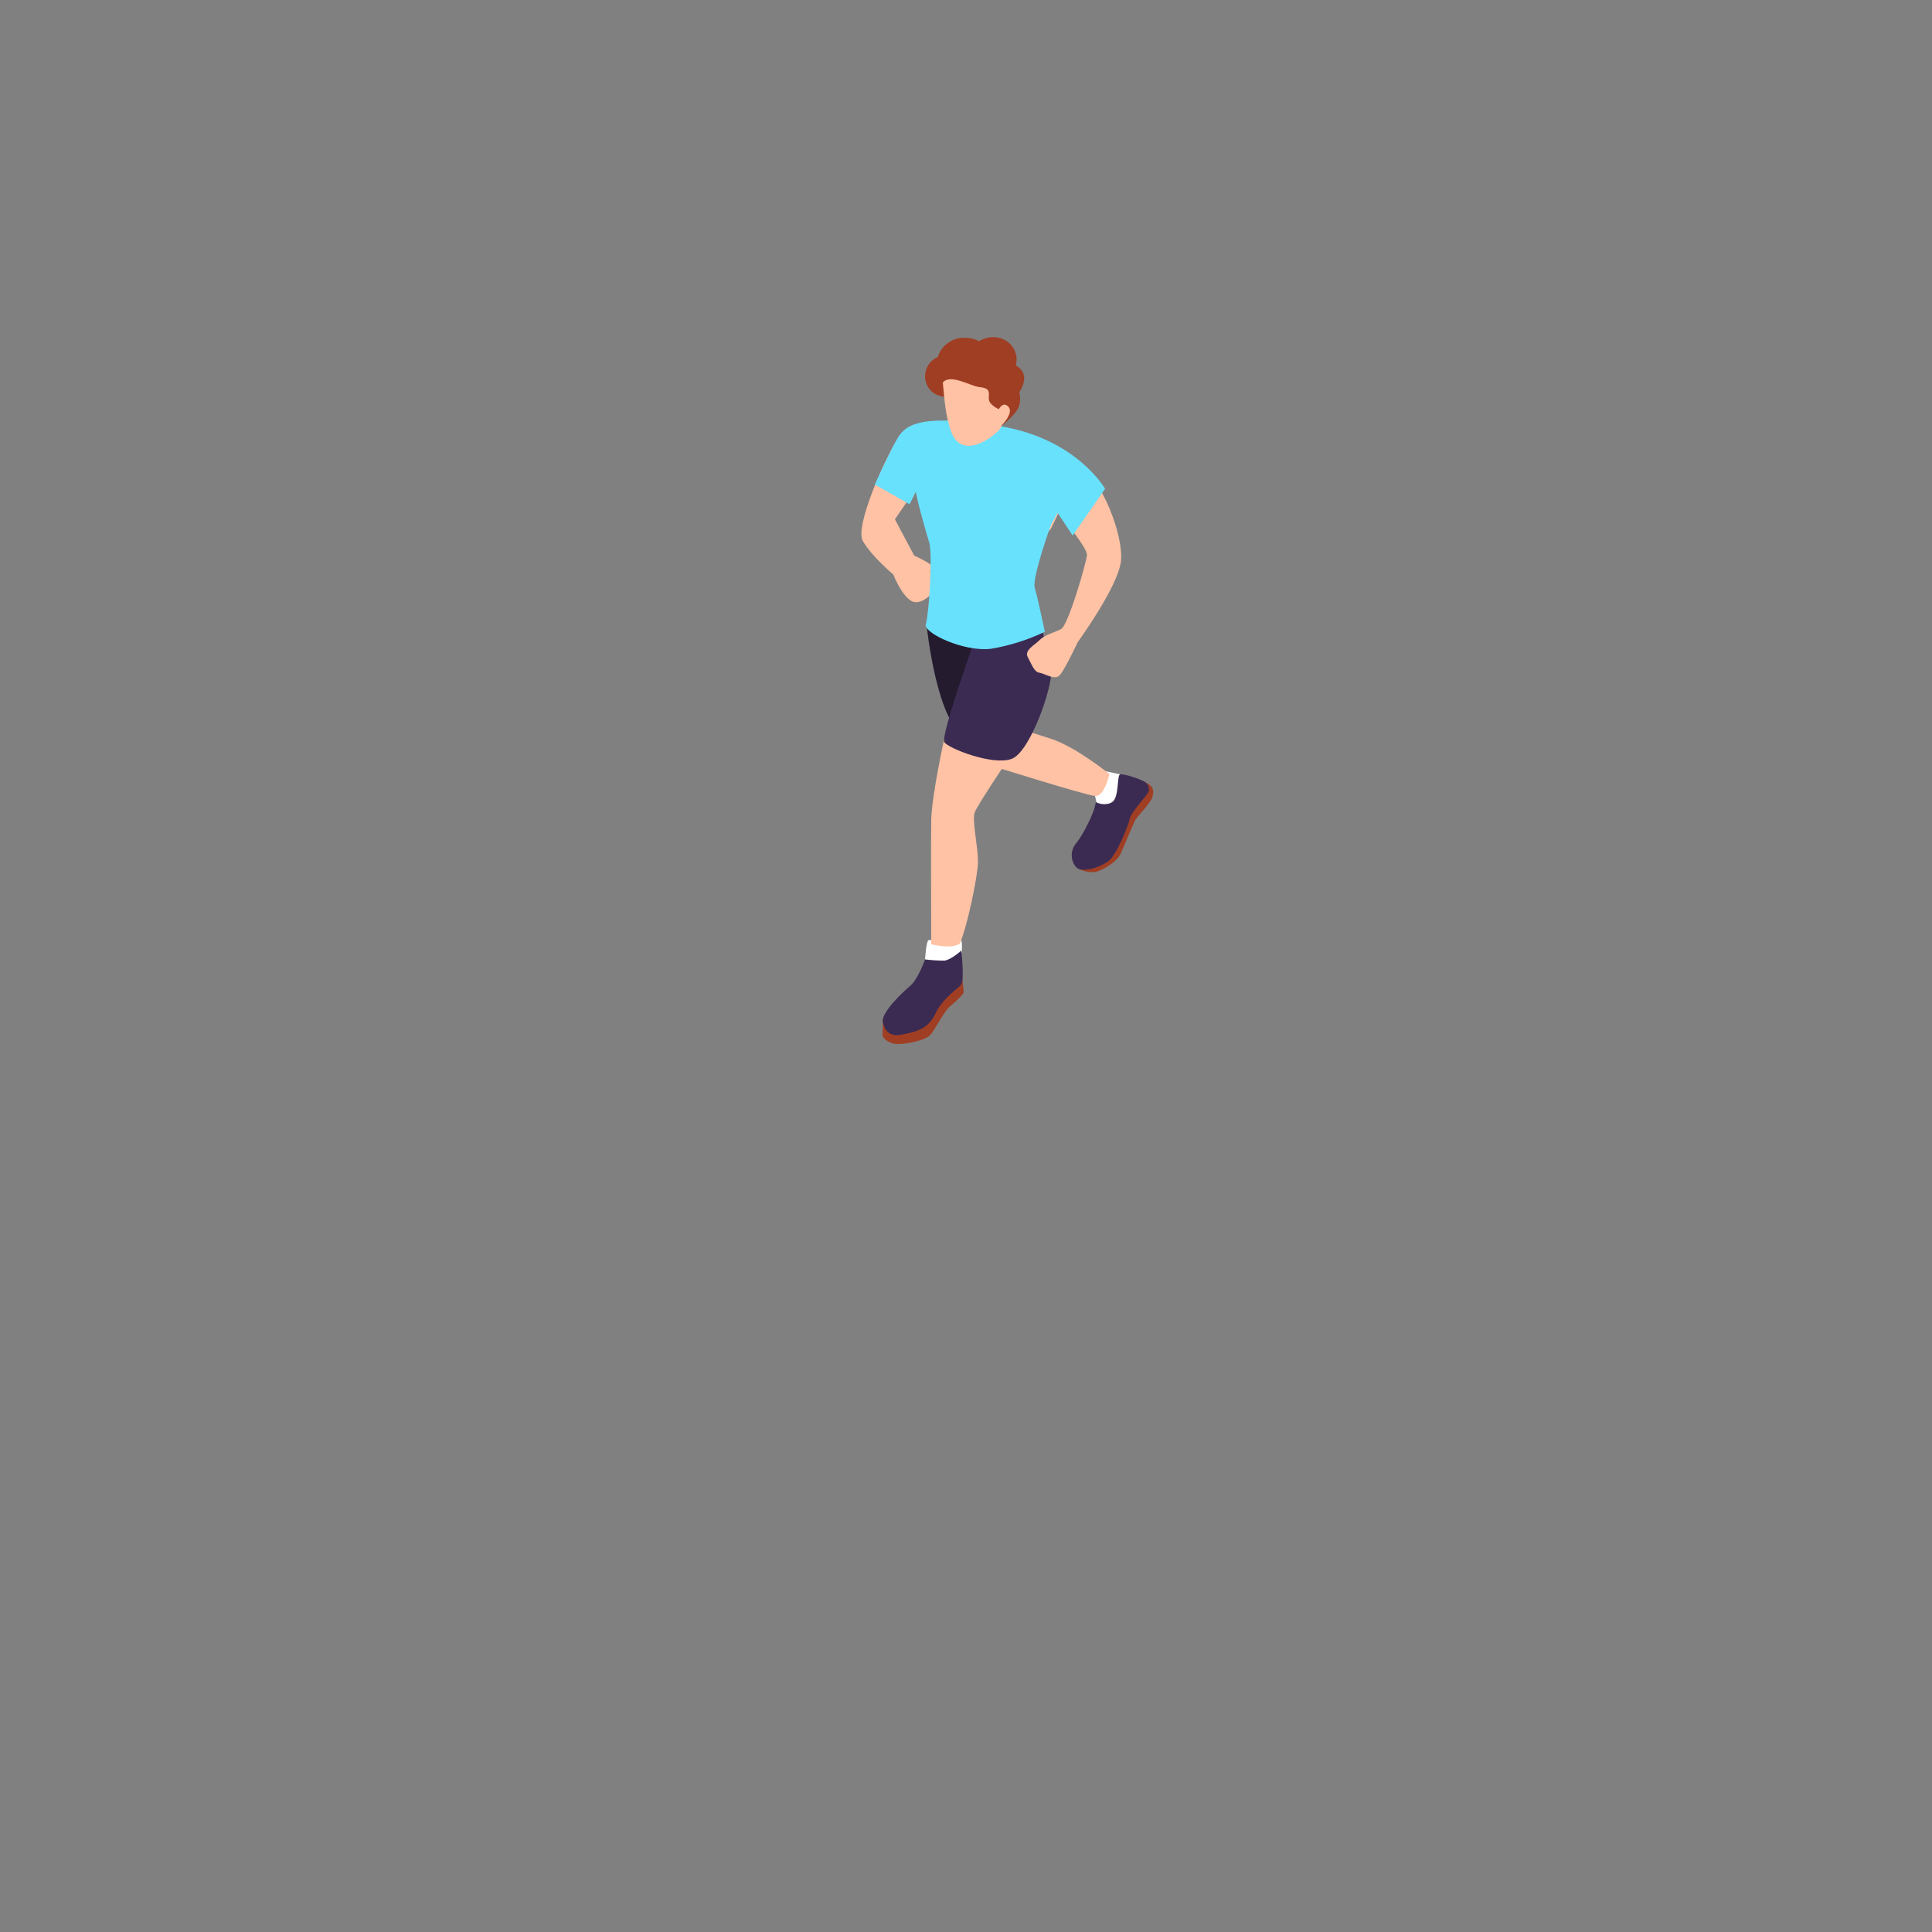 <?xml version="1.0" encoding="utf-8"?>
<!-- Generator: Adobe Illustrator 29.6.0, SVG Export Plug-In . SVG Version: 9.03 Build 0)  -->
<svg version="1.1" xmlns="http://www.w3.org/2000/svg" xmlns:xlink="http://www.w3.org/1999/xlink" x="0px" y="0px"
	 viewBox="0 0 500 500" style="enable-background:new 0 0 500 500;" xml:space="preserve">
<rect x="0" y="0" width="500" height="500" fill="#808080" stroke="none"/>
<g id="Layer_1" style="display:none;">
</g>
<g id="Item_x5F_1" style="display:none;">
	<g id="background_football-team-41-fddd6" style="display:inline;">
		<path style="fill:#3AC158;" d="M241.6,423.5L10,286.6c-7.4-4.1-13.7-10.9-6.5-15.4l232.5-134c3.5-2.2,8.8-3.6,12.3-1.5
			l243.1,141.1c7.4,4.3,8.7,16.2,1.3,20.5l-220.5,126C262.8,428.8,251.1,428.8,241.6,423.5z"/>
		<path style="opacity:0.63;fill:none;enable-background:new    ;" d="M238.4,250.3l-48.7,25.4l20.8,14.4l30.4-22.3
			C236.8,265.2,242.5,252.9,238.4,250.3z"/>
		<path style="opacity:0.63;fill:none;enable-background:new    ;" d="M148.9,312.3l-48.7,25.4l20.9,14.4l33.7-21.1
			C150.6,328.5,153,314.9,148.9,312.3z"/>
		<polygon style="fill:#5DD874;" points="150.1,368.6 397.8,222.5 451.6,253.7 203.7,400.3 		"/>
		<path style="opacity:0.63;fill:none;enable-background:new    ;" d="M321.4,307.8l-53.8,26.6l20.8,14.4l43.2-28.4
			C327.6,317.8,325.5,310.4,321.4,307.8z"/>
		<polygon style="fill:#5DD874;" points="34.8,301.3 282.2,155.4 336.4,186.4 88.5,333 		"/>
		<ellipse style="fill:#3AC158;" cx="247.4" cy="340.1" rx="31.9" ry="7.8"/>
	</g>
</g>
<g id="Item_x5F_2">
	<g id="character_3_football-team-41-fddd6">
		<polyline style="fill:#FFFFFF;" points="283.4,206 283.9,208.3 288.6,207.9 291.5,203.5 291.1,201.4 289.9,200.4 286.1,199.6 		
			"/>
		<path style="fill:#A03E24;" d="M279.2,224.9c1.3,0.6,2.7,0.9,4.1,0.8c1.9-0.3,5.9-2.7,6.8-4.9s3.2-7.5,3.6-8.4s4.2-4.6,4.6-6.3
			s0.1-2.8-2.2-3.8"/>
		<path style="fill:#FFC2A4;" d="M256.4,198.1c0,0,24.5,7.7,27,7.9s3.7-5.7,3.7-5.7s-8.8-7.1-15.1-9.1s-9.6-3.1-9.6-3.1"/>
		<path style="fill:#3B2B52;" d="M283.6,207.6c0,0,2.3,1.2,4.2,0s1.2-7,2.1-7.2s5.2,1.2,6.3,1.9c0.8,0.5,1.3,1.5,1.1,2.5
			c-0.1,0.7-4.6,5.4-4.9,7s-3.3,9.4-5.6,11.1s-7.2,3.2-8.5,1.3c-1.4-1.9-1.2-4.5,0.4-6.2C280.1,216.2,283.1,210.8,283.6,207.6z"/>
		<path style="fill:#FFFFFF;" d="M239.4,248.3c0,0,0.3-4.7,0.9-5c2.8-0.2,5.6-0.2,8.4,0c0.4,0.2,0.2,3.3,0.2,3.3s-2.9,3.4-4.7,3.4
			S239.4,248.3,239.4,248.3z"/>
		<path style="fill:#3B2B52;" d="M239.8,161.6c0,0,2.6,26.3,10.5,29.4c7.9,3.1,7.9-25.1,7.9-25.1l-9.2-8.1"/>
		<path style="opacity:0.5;fill:#0E0D0B;enable-background:new    ;" d="M239.8,161.6c0,0,2.6,26.3,10.5,29.4
			c7.9,3.1,7.9-25.1,7.9-25.1l-9.2-8.1"/>
		<path style="fill:#FFC2A4;" d="M252.2,210.4c0.7-2.3,13.6-21.1,13.6-21.1l-21.3,1.3c0,0-3.3,14.8-3.5,21.5c-0.1,5.9,0,27.3,0,32.3
			l0,0c2.2,0.4,5.3,1.1,7.4-0.2c2-4.6,4.7-17.8,4.7-21.2C253.1,219.1,251.6,212.7,252.2,210.4z"/>
		<path style="fill:#A03E24;" d="M228.5,263.7l-0.1,4.5c0.9,1.3,2.4,2,3.9,2c2.7,0,7.3-1,8.5-2.4s3.6-6.1,4.9-7.2s3.7-3.3,3.7-3.8
			s-0.4-3.9-0.4-3.9"/>
		<path style="fill:#3B2B52;" d="M239.4,248.3c0,0-1.8,5.1-3.8,6.8c-2,1.7-7.7,7-7.1,9.5s2,3.8,5.2,3.1s6.4-1.2,8.4-5.4
			s5.9-6.4,6.7-7.6s0-8.7,0-8.7s-2.8,2.5-4.4,2.6C242.7,248.6,241,248.5,239.4,248.3z"/>
		<path style="fill:#3B2B52;" d="M253,163.5c0,0-9.7,27-8.6,28.6s12.5,6.1,17.4,4.3s10.7-19,10.2-22.7s-2.7-12.5-2.7-12.5L253,163.5
			z"/>
		<path style="fill:#FFC2A4;" d="M248.5,108.7c-2.5,0.1-5,0.4-7.4,0.8c-3.3,0.7-5.7-0.7-8.7,3.9s-11.3,22.7-9.1,26.6
			s7.9,8.7,7.9,8.7s2.1,5.5,4.8,6.9s6.7-3.2,6.8-4.6s-2.3-3.3-2.3-3.3s1.5,0.7,1.3-0.5s-5.2-3.4-5.2-3.4l-5-9.4l7.2-10.5l18,7.7
			c0,0,8.8,8.6,11.8,7.5s3.6-2.7,3.6-2.7l1.7-3.6c0,0,7.6,8.9,7.4,10.9s-4.8,18.1-6.7,19.1s-4.1,1.4-5.5,2.8s-4.1,2.7-3.1,4.5
			s1.6,3.8,3,4s3.9,2,5.2,0.7s4.7-8.6,4.7-8.6s10.5-14.4,11.2-21s-4.8-21.1-11.2-25.3c-4.9-3.3-10.3-5.8-16-7.5
			c-4.1-1.2-8.4-6.3-8.4-6.3"/>
		<path style="fill:#68E1FD;" d="M272,135.8c-3.7,3-6.4,0.1-7.8-5.2s3.6-16.5,3.6-16.5s-4.1-1.4-5.2-1.7s-6.8,11.8-10.7,13.5
			s-6.1-1.8-7.9-4.9c-1.4-2.4-0.6-9.1-0.2-12l-2.9,0.5c-1.1,2.6-4.4,10.8-4.5,13.6c-0.1,3.3,3.2,14.3,4.1,17.4s-0.1,18.7-0.9,21
			s10,7.3,16.9,6.4c4.8-0.8,9.5-2.3,13.9-4.4c0,0-1.8-8.7-2.6-11.3S272,135.8,272,135.8z"/>
		<path style="fill:#68E1FD;" d="M272,135.8l1.7-3.1l3.9,5.9l8.4-12.1c0,0-7.4-13-27.2-16.2s-24.3-0.7-26.5,3.1s-5.9,12-5.9,12
			l9,5.1l3.3-6.6c0,0,14.4,21.9,23,19.5C270.3,141,272,135.8,272,135.8z"/>
		<path style="fill:#A03E24;" d="M260.1,88c-2.1-1.1-4.7-1-6.7,0.3c-1.7-0.9-3.7-1.1-5.6-0.7c-2.4,0.6-4.4,2.4-5.1,4.8l0,0
			c-2.7,1.1-4,4.3-2.9,7c0.4,1,1.2,1.9,2.1,2.5c1.1,0.6,2.4,0.9,3.7,0.8c2.1-0.1,3.8-1.4,4.4-3.4l0.3-0.3c0.5,0.2,0.9,0.2,1.4,0.2
			s1-0.1,1.5-0.3c0.6,0.1,1.2,0,1.7-0.1c1,0.7,2.4,1,3.6,0.6c2.2-0.8,3.9-2.6,4.4-4.9C263.6,92,262.4,89.3,260.1,88z"/>
		<path style="fill:#A03E24;" d="M245,102.1c0,0-4.9,0.6-4.9-3.1s4.2-6,4.2-6c0.1-2.2,1.7-4.1,3.9-4.6c2.3-0.5,4.7,0.2,6.2,2
			c0,0,1.3-1.9,4.9-1.4c3.6,0.5,3.6,4.9,3.1,5.4c1.3,0.4,2.3,1.5,2.6,2.8c0.4,2-1.2,4.3-1.2,4.3c0.3,1.3,0.3,2.7-0.2,3.9
			c-0.8,2-4.3,4.7-4.3,4.7"/>
		<path style="fill:#FFC2A4;" d="M246.1,111.6c2.3,6.5,8.7,3.4,12.5-0.3c0.3-0.4,0.5-0.9,0.7-1.3c0,0,3.1-3.1,1.7-4.7
			s-2.5,0.6-2.5,0.6s-2.6-1.1-2.6-2.7s0.5-2.7-2.3-3c-2.4-0.2-7.6-3.6-9.6-1.2C244.4,103.2,244.7,107.7,246.1,111.6z"/>
	</g>
</g>
<g id="Item_x5F_3" style="display:none;">
	<g id="character_2_football-team-41-fddd6" style="display:inline;">
		<path style="fill:#FFC2A4;" d="M384.7,191.8c0.4,0,12.4,4.5,14.8,6.7c2.2,2.1,3.3,5.1,3,8.1c-0.3,2.6-7.9,17.9-7.9,19.2
			s0.6,6.3,0.8,8.3s-0.9,6.3-2.6,7.9s-4.7,4.4-5.2,3s0.6-9,0-9.6s-2,2.5-2,2.5c0,1.5,0.4,3.3-0.3,3.7s-2.2-1.7-2.3-3.1
			s4.3-11,4.6-13.1s3.8-15.1,3.2-16.8s-6.6-3.7-6.6-3.7"/>
		<path style="fill:#A03E24;" d="M302.8,322.6v3.5c0,0,1.3,3.1,5.6,2.8s8.2-3.9,12.4-5s9.1-1.9,10.8-3.4s1.8-8.2,1.8-8.2"/>
		<path style="fill:#FFC2A4;" d="M335.8,258c0,0-11.5,44.1-11.3,46.3s3,4.1,5.6,3.4s9.4-14.2,10.8-19s6.1-20,13-24.5
			S335.8,258,335.8,258z"/>
		<path style="fill:#FFC2A4;" d="M353.6,268.9c2.4,2.1,5.5,3.3,8.7,3.4c5.7,0.4,35.6-1.7,35.6-1.7s2.4-7.2,0-8.4s-28.3-4.1-28.3-4.1
			"/>
		<path style="fill:#E89263;" d="M346.8,232.9c0,0-0.6,20.9,0,22.8c0.6,1.9,10.8,11.9,10.8,11.9l15.2-10.8l-7-24.4"/>
		<path style="opacity:0.3;fill:#0E0D0B;enable-background:new    ;" d="M346.8,232.9c0,0-0.6,20.9,0,22.8
			c0.6,1.9,10.8,11.9,10.8,11.9l15.2-10.8l-7-24.4"/>
		<path style="fill:#E89263;" d="M357.5,232.5c-1.8,0.9-25.6,21.8-25.2,23.7c0.4,1.9,4.1,5.9,7.3,8s8.9,3.8,11,5.4
			c0.9,0.9,2.1,1.4,3.4,1.6c0,0,23.6-23.3,24.3-28c0.4-3.6,0.4-7.2,0-10.8"/>
		<path style="fill:#68E1FD;" d="M348.4,178.8c0,0-7.2-1.3-9.5,1.9s-5.7,19.9-5.2,19.9s10.5,3.7,10.5,3.7s2.5,11.7,2.8,14.5
			s-0.1,14.2-0.1,14.2s11.1,4,19.3,4.8c5,0.5,10.1-0.8,14.4-3.5l-1.3-28.4l6.6,1.2c0,0,3.2-10.7,1.2-15.8c0,0-21.7-11.5-29.2-12.7"
			/>
		<path style="fill:#0E0D0B;" d="M341.7,176.8c0,0-4.4-0.8-5.5-3.9s0.3-6.7,4.1-6.9c0,0,0.2-4.3,6.3-5s7.2,1.9,7.2,1.9s2-1,4.5,1.2
			s3.4,10,2.2,12.8c-1,2.1-2.5,3.9-4.3,5.3"/>
		<path style="fill:#FFC2A4;" d="M338.9,171.9c0,0.9,3,8.7,4.4,11s5.3,5.7,8.3,5.5s5.3-8.3,5.3-8.3s2.3-3.5,1.1-4.7
			s-3.6,0.7-3.6,0.7c-1.9-0.9-3.4-2.4-4.3-4.2c-1.2-2.8-5.4-1.3-7.9,0.6S338.9,171.9,338.9,171.9z"/>
		<path style="fill:#0E0D0B;" d="M303.4,324.2c-1.2-1.9-0.5-4.4,1.4-5.6c0.2-0.1,0.4-0.2,0.6-0.3c2.8-1.1,6.8-2.9,9.1-4.8
			c3.2-2.6,5.5-4.1,6.9-5.8s0.3-7,2-7s5.5,1.4,6,2.5s-1.5,4.7-0.4,4.5s4-3.2,4-3.2c-0.3,1.6-0.3,3.1,0,4.7c0.6,2.3,0.4,4.7-0.4,7
			c-0.9,2.6-9.9,4-13.3,6.1s-9.7,5.4-13.5,3.9C304.8,325.9,303.9,325.2,303.4,324.2z"/>
		<path style="fill:#A03E24;" d="M408.8,294.5l3.4,0.6c0,0,3.3-0.7,3.7-5.1s-2.4-8.7-2.8-13s-0.3-9.3-1.5-11.3s-7.8-3.1-7.8-3.1"/>
		<path style="fill:#0E0D0B;" d="M410.4,294.2c-2.1,0.8-4.4-0.2-5.2-2.3c-0.1-0.2-0.2-0.5-0.2-0.7c-0.6-3-1.7-7.2-3.2-9.8
			c-2-3.6-3.1-6.1-4.5-7.8s-6.9-1.5-6.5-3.2s2.3-5.2,3.5-5.5s4.4,2.3,4.4,1.1s-2.4-4.5-2.4-4.5c1.5,0.5,3,0.8,4.6,0.8
			c2.4-0.1,4.7,0.4,6.8,1.6c2.4,1.3,2.3,10.4,3.8,14.1s3.6,10.5,1.5,14C412.4,293.1,411.5,293.8,410.4,294.2z"/>
		<path style="fill:#FFC2A4;" d="M333.6,200.6c0,0-6.8,5.4-9.1,7.6s-9,9.6-10.7,10.3s-6.2,0-7.9,1.7s-2.4,5-2.5,7.1s0.2,6.4,1.4,6.6
			s2-5.1,2.5-6.7s2.2-3,2.5-2.5s-2,2.6-1.6,3.8s2.2,0.5,3.2-0.3c1.4-1,2.8-2,4.1-3.2c1.1-1.2,2.2-2.4,3.4-3.4
			c0.5-0.3,15-6.6,19.3-10.5c2.8-2.5,5.3-5.4,7.4-8.5L333.6,200.6z"/>
	</g>
</g>
<g id="Item_x5F_4" style="display:none;">
	<g id="character_1_football-team-41-fddd6" style="display:inline;">
		<polyline style="fill:#FFFFFF;" points="97.4,277 121.1,275.1 112.3,266.5 84.4,266.8 		"/>
		<path style="fill:#FB9328;" d="M92,266.8c0,0-0.3,5.6,1.9,6.5s7.8,1.1,4.2,3.5s-6.1,1.1-6.1,1.1c-2,2-2.6,4.9-1.7,7.5
			c1,2.9,0.8,6-0.5,8.7c-3.1,1.5-4.5,1-6.5-3s-4.2-23.7-3.3-24.2S92,266.8,92,266.8z"/>
		<path style="fill:#0E0D0B;" d="M87.5,294.8c0,0-2.8,1.2-4.9-0.6s-2.4-10.9-4.4-14.3s-3.3-13.8,1.8-13.2"/>
		<path style="fill:#FFC2A4;" d="M136.9,254.1c0,0,12.8,32.6-7.5,24.1S92,254.1,92,254.1H136.9z"/>
		<path style="opacity:0.2;fill:#0E0D0B;enable-background:new    ;" d="M136.9,254.1c0,0,12.8,32.6-7.5,24.1S92,254.1,92,254.1
			H136.9z"/>
		<path style="fill:#FFC2A4;" d="M134.1,200.1c0,0,8.5,12.9,11.7,14.1s11.9,6.2,12.8,6.8s8.7,3.1,9.9,6.8s2.3,9.9,0,11
			s0.2-5.4-3-7.9s0.1,2.8-2.6,3.1s-4.4-6.8-6.1-7.3s-12.2-3.8-18.9-7.1S122,206,122,206"/>
		<path style="fill:#FFC2A4;" d="M69.4,197c-1.7,0.8-13.5,9-16.6,12.6s-9,16.7-9.6,20s-2.5,13.1,0,14.5s4.5,5.2,5.9,3.8
			s-3.1-6.3-2.2-8.7s1.7,2.8,3.4,3s-2-9.3-1.1-10.4s12.4-17.5,20.3-21.3"/>
		<path style="fill:#FFC2A4;" d="M110.8,245.9c2,1.9,18,25.6,24,42.1s12.4,24.4,12.4,24.4s-4,16-6.9,12.6s-14.4-20.9-25-42.9
			c0,0-17.5-9.9-27-22.4"/>
		<path style="fill:#A03E24;" d="M119.6,225.7c0,0,22.7,31.8,21.2,34.5s-11.3,7.6-13.4,7.6s-8.1-13.9-15.9-13s-13.3,13-11.7,15.7
			c0,0-9.6-3.6-12.8-10.8c-3.2-7.2,0-23.7,0-23.7"/>
		<path style="fill:#FFFFFF;" d="M101.2,271.8l-1.7-0.6c-0.4-0.2-9.8-3.8-13.1-11.1c-3.3-7.3-0.2-23.5,0-24.2l1.3,0.2
			c0,0.2-3.2,16.5,0,23.4c2.4,5.4,8.7,8.7,11.3,9.9c0.1-2.1,0.7-4.2,1.8-6.1c2-4.1,6-8.6,10.8-9.2c5.6-0.6,10.2,5.6,13.3,9.8
			c1,1.4,2.3,3.1,2.8,3.2c1.7,0,11.3-4.8,12.8-7.3c0.5-1.9-10.3-18.7-21.1-33.8l1-0.8c6.9,9.7,22.8,32.5,21.2,35.2s-11.6,7.9-14,7.9
			c-1,0-1.8-1.2-3.8-3.8c-2.9-3.9-7.2-9.8-12.1-9.2c-4.3,0.5-7.9,4.7-9.8,8.5c-1.5,3-1.9,5.5-1.4,6.3L101.2,271.8z"/>
		<path style="fill:#68E1FD;" d="M108.7,183.5c1.4,0.2,7.9-6.3,28.2,17.5l-7.5,11.6l-9.8-6.7c0,0-1.6,10.8,0,13.9s6.6,9.9,5.7,12.1
			s-14,13.4-23.7,13.9s-16-6.3-23-4.9c0,0,6.9-8.5,6.9-14.8s0.9-17.5,0.9-17.5s-11.6,2-15.7,5.7l-8.2-15.1
			C62.6,199.3,85.1,179.5,108.7,183.5z"/>
		<path style="fill:#FFFFFF;" d="M133.8,285.6l0.1-0.1c0.3,0.8,0.6,1.6,0.9,2.4c6,16.5,12.4,24.4,12.4,24.4s-3.1,17.5-6.1,14.1
			c-2.6-3-12.9-18.4-21.7-36C124.3,289.3,129.1,287.6,133.8,285.6z"/>
		<path style="fill:#FB9328;" d="M147.6,332.2c-4.2-2.1-7.3-5.9-8.5-10.4c-2.1-7.6,1.2-19.1,5.3-22.6s15-2.9,14.7,6.6"/>
		<path style="fill:#0E0D0B;" d="M154.7,331.1c1.3-2.5,1.9-5.3,1.7-8.1c-0.4-4.3,8.1-15.2,2.6-21.2c-4.2-4.6-10.5-2.8-13.9,4.5
			s-3.7,23.8,2.6,26S154.7,331.1,154.7,331.1z"/>
		<path style="fill:#A03E24;" d="M92.9,167.6v-0.2c0.1-1.1,0.4-2.2,1-3.1c1.7-2.3,6.1-3.1,8.7-3.4c3.4-0.5,6.8,0,9.9,1.4
			c3.4,1.7,3,5.1,2.1,8.1c-0.6,2.2-1.3,4.4-1.9,6.5l-12.2,8.7c0,0-5.8-2.8-6.7-5.1C92.6,176.4,92.2,172,92.9,167.6z"/>
		<path style="fill:#FFC2A4;" d="M113.1,172.1c0,0.9,0.6,16.3-7.3,16.9s-9.2-8.8-9.2-8.8s-4-4.1-2.3-5.2s3.2,0.6,3.2,0.6
			s4.6,5.5,3.6,2.1s-0.8-8.3,3.2-7.7s4.2,2.5,6.4,1S113.2,169.9,113.1,172.1z"/>
	</g>
</g>
<g id="Item_x5F_5" style="display:none;">
	<g id="ball_football-team-41-fddd6" style="display:inline;">
		<path style="fill:#FFFFFF;" d="M244.4,317.1l0.3-0.1l-2.2-6.7c3.8,3.3,6.2,7.8,6.9,12.7l-0.1,0.2C247.7,321,246.1,319,244.4,317.1
			z"/>
		<path style="fill:#FFFFFF;" d="M240.6,334.7l-0.1-0.1c2.1-0.2,4.2-0.7,6.2-1.5v2.1c0.2-0.2,0.3-0.3,0.5-0.5
			c-2.6,4.9-7.1,8.6-12.4,10.2c-0.1-1.2-0.3-2.5-0.3-3.7L240.6,334.7z"/>
		<path style="fill:#FFFFFF;" d="M229.5,305.1c4.7,0.2,9.2,2,12.7,5l-8.2-2.5C232.6,306.7,231,305.8,229.5,305.1z"/>
		<path style="fill:#FFFFFF;" d="M215.2,311.7l-5,6.3l-1.6,0.9c1.5-4.4,4.5-8.1,8.4-10.5c-0.6,1.1-1.2,2.2-1.6,3.3L215.2,311.7z"/>
		<path style="fill:#FFFFFF;" d="M219.1,340.9c2.4-0.4,4.7-0.9,7-1.5l7.7,1.9c0.1,1.3,0.2,2.5,0.4,3.8c-4.8,1.3-9.9,0.9-14.4-1.1
			h0.4L219.1,340.9z"/>
		<path style="fill:#FFFFFF;" d="M230.5,311.7l0.1,0.1c-3.3,1-6.5,2-9.8,3.1v-0.1l-5-2.7c0.6-1.5,1.4-2.9,2.2-4.3
			c3-1.7,6.4-2.6,9.8-2.6c1.7,0.7,3.4,1.6,5,2.6L230.5,311.7z"/>
		<path style="fill:#FFFFFF;" d="M243.7,317.3c1.8,2,3.5,4.1,5,6.4l-0.1,0.2l-1.9,8.2v0.5c-2.1,0.8-4.3,1.3-6.6,1.5l-3.8-5.4
			c1-3.2,1.8-6.4,2.2-9.7L243.7,317.3z"/>
		<path style="fill:#FFFFFF;" d="M218.8,324.5c2.4,2.3,5,4.5,7.6,6.5l-0.9,0.3v7.6c-2.2,0.6-4.4,1.1-6.6,1.4l-0.2-0.8l-6.2-5.5
			c-0.4-2.6-0.5-5.2-0.5-7.8L218.8,324.5z"/>
		<path style="fill:#FFFFFF;" d="M220.7,315.6c3.4-1.2,6.9-2.3,10.4-3.3l6.7,6.5c-0.4,3.1-1.1,6.1-2,9.1l-0.1-0.1l-8.7,2.9
			c-2.8-2.2-5.4-4.5-8-6.9L220.7,315.6z"/>
		<path style="fill:#FFFFFF;" d="M211.3,325.3c-0.1,2.7,0,5.4,0.4,8.1h-2.6c-1.1-2.5-1.7-5.2-1.7-8c0-1.9,0.3-3.8,0.8-5.7l1.3-0.8
			L211.3,325.3z"/>
		<path style="fill:#0E0D0B;" d="M242.4,310.1v0.1l-0.2-0.2L242.4,310.1z"/>
		<path style="fill:#0E0D0B;" d="M208.6,318.9c-0.1,0.3-0.2,0.6-0.3,0.9l1.3-0.8l1.8,6.3c-0.1,2.7,0,5.4,0.4,8.1h-2.6
			c2.1,4.7,5.9,8.5,10.6,10.5h0.4l-1-3.1c2.4-0.4,4.7-0.9,7-1.5l7.7,1.9c0.1,1.3,0.2,2.5,0.4,3.8l0.6-0.2c-0.1-1.2-0.3-2.5-0.3-3.7
			l6.2-6.5l-0.1-0.1c2.1-0.2,4.2-0.7,6.2-1.5v2.1c0.2-0.2,0.3-0.3,0.5-0.5c1.5-2.8,2.3-6,2.3-9.2c0-0.8-0.1-1.7-0.2-2.5l-0.1,0.2
			c-1.5-2.1-3.1-4.2-4.8-6.1l0.3-0.1l-2.2-6.7l-0.2-0.2l-8.2-2.5c-1.4-0.9-2.9-1.8-4.5-2.5c-0.3,0-0.7,0-1,0H228
			c1.7,0.7,3.4,1.6,5,2.6l-2.4,4l0.1,0.1c-3.3,1-6.5,2-9.8,3.1v-0.1l-5-2.7c0.6-1.5,1.4-2.9,2.2-4.3c-0.4,0.2-0.8,0.4-1.1,0.7
			c-0.6,1.1-1.2,2.2-1.6,3.3l-0.1-0.1l-5,6.3L208.6,318.9z M236.3,328.6c1-3.2,1.8-6.4,2.2-9.7l5.2-1.6c1.8,2,3.5,4.1,5,6.4
			l-0.1,0.2l-1.9,8.2v0.5c-2.1,0.8-4.3,1.3-6.6,1.5L236.3,328.6z M227.1,330.8c-2.8-2.2-5.4-4.5-8-6.9l1.6-8.2
			c3.4-1.2,6.9-2.3,10.4-3.3l6.7,6.5c-0.4,3.1-1.1,6.1-2,9.1l-0.1-0.1L227.1,330.8z M212,326.2l6.9-1.7c2.4,2.3,5,4.5,7.6,6.5
			l-0.9,0.3v7.6c-2.2,0.6-4.4,1.1-6.6,1.4l-0.2-0.8l-6.2-5.5C212.1,331.4,211.9,328.8,212,326.2z"/>
	</g>
</g>
</svg>
